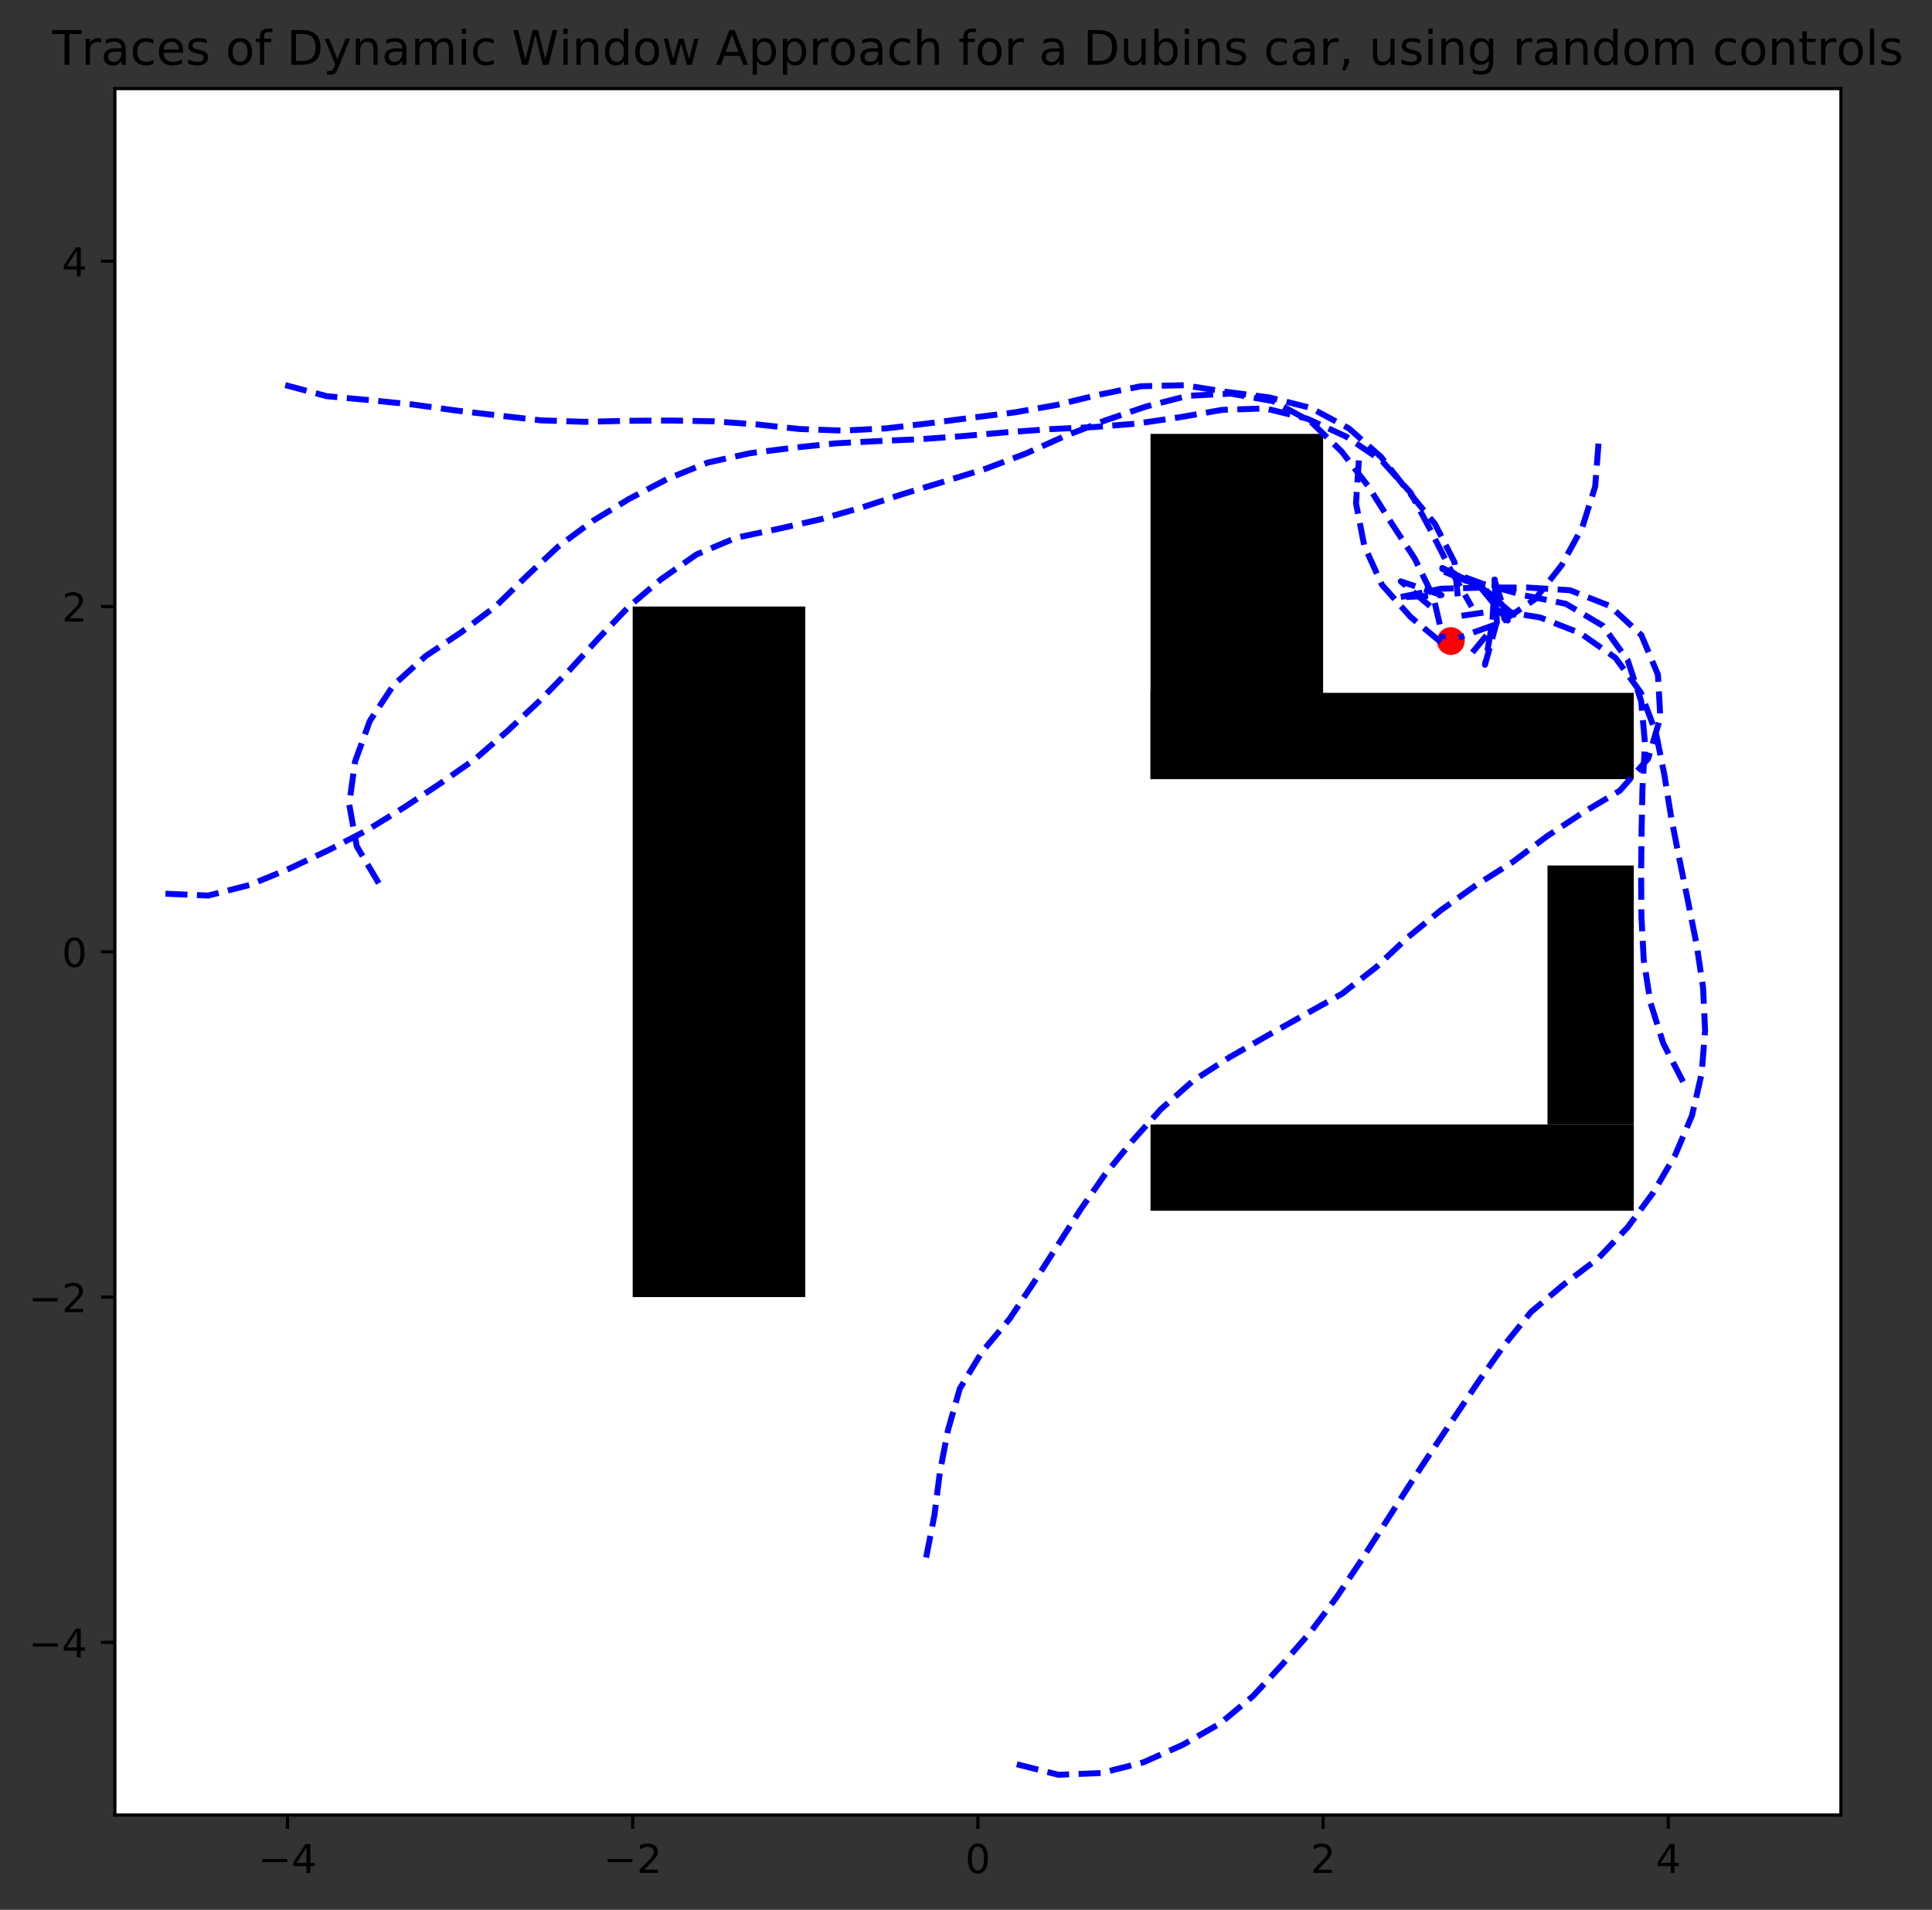 <?xml version="1.0" encoding="utf-8" standalone="no"?>
<!DOCTYPE svg PUBLIC "-//W3C//DTD SVG 1.1//EN"
  "http://www.w3.org/Graphics/SVG/1.1/DTD/svg11.dtd">
<!-- Created with matplotlib (https://matplotlib.org/) -->
<svg height="481.076pt" version="1.1" viewBox="0 0 486.771 481.076" width="486.771pt" xmlns="http://www.w3.org/2000/svg" xmlns:xlink="http://www.w3.org/1999/xlink">
 <rect x="0" y="0" width="486.771" height="481.076" fill="#333333" stroke="none"/>
 <defs>
  <style type="text/css">
*{stroke-linecap:butt;stroke-linejoin:round;}
  </style>
 </defs>
 <g id="figure_1">
  <g id="patch_1">
   <path d="M 0 481.076 
L 486.771 481.076 
L 486.771 0 
L 0 0 
z
" style="fill:none;"/>
  </g>
  <g id="axes_1">
   <g id="patch_2">
    <path d="M 28.942 457.198 
L 463.822 457.198 
L 463.822 22.318 
L 28.942 22.318 
z
" style="fill:#ffffff;"/>
   </g>
   <g id="patch_3">
    <path clip-path="url(#pd0aa643919)" d="M 159.406 326.734 
L 202.894 326.734 
L 202.894 152.782 
L 159.406 152.782 
z
"/>
   </g>
   <g id="patch_4">
    <path clip-path="url(#pd0aa643919)" d="M 289.87 196.27 
L 333.358 196.27 
L 333.358 109.294 
L 289.87 109.294 
z
"/>
   </g>
   <g id="patch_5">
    <path clip-path="url(#pd0aa643919)" d="M 289.87 196.27 
L 411.637 196.27 
L 411.637 174.526 
L 289.87 174.526 
z
"/>
   </g>
   <g id="patch_6">
    <path clip-path="url(#pd0aa643919)" d="M 289.87 304.99 
L 411.637 304.99 
L 411.637 283.246 
L 289.87 283.246 
z
"/>
   </g>
   <g id="patch_7">
    <path clip-path="url(#pd0aa643919)" d="M 389.893 283.246 
L 411.637 283.246 
L 411.637 218.014 
L 389.893 218.014 
z
"/>
   </g>
   <g id="matplotlib.axis_1">
    <g id="xtick_1">
     <g id="line2d_1">
      <defs>
       <path d="M 0 0 
L 0 3.5 
" id="m5313e91fe2" style="stroke:#000000;stroke-width:0.8;"/>
      </defs>
      <g>
       <use style="stroke:#000000;stroke-width:0.8;" x="72.43" xlink:href="#m5313e91fe2" y="457.198"/>
      </g>
     </g>
     <g id="text_1">
      <!-- −4 -->
      <defs>
       <path d="M 10.594 35.5 
L 73.188 35.5 
L 73.188 27.203 
L 10.594 27.203 
z
" id="DejaVuSans-8722"/>
       <path d="M 37.797 64.312 
L 12.891 25.391 
L 37.797 25.391 
z
M 35.203 72.906 
L 47.609 72.906 
L 47.609 25.391 
L 58.016 25.391 
L 58.016 17.188 
L 47.609 17.188 
L 47.609 0 
L 37.797 0 
L 37.797 17.188 
L 4.891 17.188 
L 4.891 26.703 
z
" id="DejaVuSans-52"/>
      </defs>
      <g transform="translate(65.059 471.797)scale(0.1 -0.1)">
       <use xlink:href="#DejaVuSans-8722"/>
       <use x="83.789" xlink:href="#DejaVuSans-52"/>
      </g>
     </g>
    </g>
    <g id="xtick_2">
     <g id="line2d_2">
      <g>
       <use style="stroke:#000000;stroke-width:0.8;" x="159.406" xlink:href="#m5313e91fe2" y="457.198"/>
      </g>
     </g>
     <g id="text_2">
      <!-- −2 -->
      <defs>
       <path d="M 19.188 8.297 
L 53.609 8.297 
L 53.609 0 
L 7.328 0 
L 7.328 8.297 
Q 12.938 14.109 22.625 23.891 
Q 32.328 33.688 34.812 36.531 
Q 39.547 41.844 41.422 45.531 
Q 43.312 49.219 43.312 52.781 
Q 43.312 58.594 39.234 62.25 
Q 35.156 65.922 28.609 65.922 
Q 23.969 65.922 18.812 64.312 
Q 13.672 62.703 7.812 59.422 
L 7.812 69.391 
Q 13.766 71.781 18.938 73 
Q 24.125 74.219 28.422 74.219 
Q 39.75 74.219 46.484 68.547 
Q 53.219 62.891 53.219 53.422 
Q 53.219 48.922 51.531 44.891 
Q 49.859 40.875 45.406 35.406 
Q 44.188 33.984 37.641 27.219 
Q 31.109 20.453 19.188 8.297 
z
" id="DejaVuSans-50"/>
      </defs>
      <g transform="translate(152.035 471.797)scale(0.1 -0.1)">
       <use xlink:href="#DejaVuSans-8722"/>
       <use x="83.789" xlink:href="#DejaVuSans-50"/>
      </g>
     </g>
    </g>
    <g id="xtick_3">
     <g id="line2d_3">
      <g>
       <use style="stroke:#000000;stroke-width:0.8;" x="246.382" xlink:href="#m5313e91fe2" y="457.198"/>
      </g>
     </g>
     <g id="text_3">
      <!-- 0 -->
      <defs>
       <path d="M 31.781 66.406 
Q 24.172 66.406 20.328 58.906 
Q 16.5 51.422 16.5 36.375 
Q 16.5 21.391 20.328 13.891 
Q 24.172 6.391 31.781 6.391 
Q 39.453 6.391 43.281 13.891 
Q 47.125 21.391 47.125 36.375 
Q 47.125 51.422 43.281 58.906 
Q 39.453 66.406 31.781 66.406 
z
M 31.781 74.219 
Q 44.047 74.219 50.516 64.516 
Q 56.984 54.828 56.984 36.375 
Q 56.984 17.969 50.516 8.266 
Q 44.047 -1.422 31.781 -1.422 
Q 19.531 -1.422 13.062 8.266 
Q 6.594 17.969 6.594 36.375 
Q 6.594 54.828 13.062 64.516 
Q 19.531 74.219 31.781 74.219 
z
" id="DejaVuSans-48"/>
      </defs>
      <g transform="translate(243.201 471.797)scale(0.1 -0.1)">
       <use xlink:href="#DejaVuSans-48"/>
      </g>
     </g>
    </g>
    <g id="xtick_4">
     <g id="line2d_4">
      <g>
       <use style="stroke:#000000;stroke-width:0.8;" x="333.358" xlink:href="#m5313e91fe2" y="457.198"/>
      </g>
     </g>
     <g id="text_4">
      <!-- 2 -->
      <g transform="translate(330.177 471.797)scale(0.1 -0.1)">
       <use xlink:href="#DejaVuSans-50"/>
      </g>
     </g>
    </g>
    <g id="xtick_5">
     <g id="line2d_5">
      <g>
       <use style="stroke:#000000;stroke-width:0.8;" x="420.334" xlink:href="#m5313e91fe2" y="457.198"/>
      </g>
     </g>
     <g id="text_5">
      <!-- 4 -->
      <g transform="translate(417.153 471.797)scale(0.1 -0.1)">
       <use xlink:href="#DejaVuSans-52"/>
      </g>
     </g>
    </g>
   </g>
   <g id="matplotlib.axis_2">
    <g id="ytick_1">
     <g id="line2d_6">
      <defs>
       <path d="M 0 0 
L -3.5 0 
" id="m5d8edeed23" style="stroke:#000000;stroke-width:0.8;"/>
      </defs>
      <g>
       <use style="stroke:#000000;stroke-width:0.8;" x="28.942" xlink:href="#m5d8edeed23" y="413.71"/>
      </g>
     </g>
     <g id="text_6">
      <!-- −4 -->
      <g transform="translate(7.2 417.509)scale(0.1 -0.1)">
       <use xlink:href="#DejaVuSans-8722"/>
       <use x="83.789" xlink:href="#DejaVuSans-52"/>
      </g>
     </g>
    </g>
    <g id="ytick_2">
     <g id="line2d_7">
      <g>
       <use style="stroke:#000000;stroke-width:0.8;" x="28.942" xlink:href="#m5d8edeed23" y="326.734"/>
      </g>
     </g>
     <g id="text_7">
      <!-- −2 -->
      <g transform="translate(7.2 330.533)scale(0.1 -0.1)">
       <use xlink:href="#DejaVuSans-8722"/>
       <use x="83.789" xlink:href="#DejaVuSans-50"/>
      </g>
     </g>
    </g>
    <g id="ytick_3">
     <g id="line2d_8">
      <g>
       <use style="stroke:#000000;stroke-width:0.8;" x="28.942" xlink:href="#m5d8edeed23" y="239.758"/>
      </g>
     </g>
     <g id="text_8">
      <!-- 0 -->
      <g transform="translate(15.58 243.557)scale(0.1 -0.1)">
       <use xlink:href="#DejaVuSans-48"/>
      </g>
     </g>
    </g>
    <g id="ytick_4">
     <g id="line2d_9">
      <g>
       <use style="stroke:#000000;stroke-width:0.8;" x="28.942" xlink:href="#m5d8edeed23" y="152.782"/>
      </g>
     </g>
     <g id="text_9">
      <!-- 2 -->
      <g transform="translate(15.58 156.581)scale(0.1 -0.1)">
       <use xlink:href="#DejaVuSans-50"/>
      </g>
     </g>
    </g>
    <g id="ytick_5">
     <g id="line2d_10">
      <g>
       <use style="stroke:#000000;stroke-width:0.8;" x="28.942" xlink:href="#m5d8edeed23" y="65.806"/>
      </g>
     </g>
     <g id="text_10">
      <!-- 4 -->
      <g transform="translate(15.58 69.605)scale(0.1 -0.1)">
       <use xlink:href="#DejaVuSans-52"/>
      </g>
     </g>
    </g>
   </g>
   <g id="PathCollection_1">
    <defs>
     <path d="M 0 3 
C 0.796 3 1.559 2.684 2.121 2.121 
C 2.684 1.559 3 0.796 3 0 
C 3 -0.796 2.684 -1.559 2.121 -2.121 
C 1.559 -2.684 0.796 -3 0 -3 
C -0.796 -3 -1.559 -2.684 -2.121 -2.121 
C -2.684 -1.559 -3 -0.796 -3 0 
C -3 0.796 -2.684 1.559 -2.121 2.121 
C -1.559 2.684 -0.796 3 0 3 
z
" id="md22d8a35e9" style="stroke:#ff0000;"/>
    </defs>
    <g clip-path="url(#pd0aa643919)">
     <use style="fill:#ff0000;stroke:#ff0000;" x="365.539" xlink:href="#md22d8a35e9" y="161.48"/>
    </g>
   </g>
   <g id="line2d_11">
    <path clip-path="url(#pd0aa643919)" d="M 424.053 272.501 
L 419.072 262.857 
L 415.82 252.493 
L 414.142 241.762 
L 413.563 230.906 
L 413.483 220.035 
L 413.603 209.164 
L 413.836 198.295 
L 414.472 187.443 
L 413.513 176.667 
L 410.114 166.346 
L 403.826 157.614 
L 394.515 152.093 
L 383.913 149.941 
L 373.545 147.045 
L 363.389 143.304 
L 373.236 147.684 
L 381.374 154.878 
L 373.112 147.835 
L 363.146 143.715 
L 373.109 147.843 
L 363.39 143.069 
L 373.023 147.991 
L 379.872 156.304 
L 376.504 146.003 
L 377.14 156.829 
L 376.616 145.992 
L 375.995 156.761 
L 374.144 167.455 
L 377.015 157.045 
L 370.142 165.353 
L 370.142 165.353 
L 370.142 165.353 
L 370.142 165.353 
L 370.142 165.353 
L 370.142 165.353 
L 370.142 165.353 
L 370.142 165.353 
L 370.142 165.353 
L 370.142 165.353 
" style="fill:none;stroke:#0000ff;stroke-dasharray:5.55,2.4;stroke-dashoffset:0;stroke-width:1.5;"/>
   </g>
   <g id="line2d_12">
    <path clip-path="url(#pd0aa643919)" d="M 233.337 392.33 
L 235.433 381.671 
L 236.797 370.885 
L 238.849 360.215 
L 241.837 349.763 
L 247.413 340.551 
L 254.37 332.215 
L 260.397 323.167 
L 266.279 314.024 
L 272.129 304.86 
L 278.333 295.937 
L 285.207 287.515 
L 292.466 279.423 
L 300.604 272.24 
L 309.738 266.352 
L 319.174 260.952 
L 328.65 255.623 
L 338.141 250.32 
L 346.685 243.663 
L 354.587 236.204 
L 362.994 229.311 
L 371.845 223.006 
L 381.035 217.198 
L 389.724 210.684 
L 398.771 204.72 
L 408.103 199.175 
L 415.252 191.095 
L 418.328 180.758 
L 417.72 169.932 
L 413.545 159.985 
L 405.627 152.651 
L 395.559 148.674 
L 384.751 147.995 
L 373.893 148.007 
L 363.048 148.298 
L 352.407 150.492 
L 363.182 149.912 
L 352.931 146.446 
L 361.172 153.417 
L 361.172 153.417 
" style="fill:none;stroke:#0000ff;stroke-dasharray:5.55,2.4;stroke-dashoffset:0;stroke-width:1.5;"/>
   </g>
   <g id="line2d_13">
    <path clip-path="url(#pd0aa643919)" d="M 342.363 115.988 
L 341.649 126.787 
L 343.722 137.444 
L 348.182 147.32 
L 355.378 155.405 
L 363.742 162.35 
L 363.742 162.35 
L 363.742 162.35 
L 363.742 162.35 
L 363.742 162.35 
L 363.742 162.35 
L 363.742 162.35 
L 363.742 162.35 
L 363.742 162.35 
L 363.742 162.35 
L 363.742 162.35 
L 363.742 162.35 
L 363.742 162.35 
L 363.742 162.35 
L 363.742 162.35 
L 363.742 162.35 
L 363.742 162.35 
L 363.742 162.35 
L 363.742 162.35 
L 363.742 162.35 
L 363.742 162.35 
L 363.742 162.35 
L 363.742 162.35 
L 363.742 162.35 
L 363.742 162.35 
L 363.742 162.35 
L 363.742 162.35 
L 363.742 162.35 
L 363.742 162.35 
L 363.742 162.35 
L 363.742 162.35 
L 363.742 162.35 
L 363.742 162.35 
L 363.742 162.35 
L 363.742 162.35 
" style="fill:none;stroke:#0000ff;stroke-dasharray:5.55,2.4;stroke-dashoffset:0;stroke-width:1.5;"/>
   </g>
   <g id="line2d_14">
    <path clip-path="url(#pd0aa643919)" d="M 71.872 97.004 
L 82.361 99.804 
L 93.177 100.796 
L 103.98 101.889 
L 114.744 103.386 
L 125.541 104.656 
L 136.341 105.889 
L 147.202 106.257 
L 158.071 106.002 
L 168.942 105.932 
L 179.812 106.127 
L 190.65 106.912 
L 201.459 108.069 
L 212.32 108.465 
L 223.175 107.915 
L 233.971 106.641 
L 244.75 105.228 
L 255.54 103.898 
L 266.244 102.011 
L 276.806 99.439 
L 287.457 97.291 
L 298.302 97.034 
L 309.037 98.711 
L 319.803 100.112 
L 330.268 102.756 
L 339.841 107.906 
L 347.928 115.071 
L 354.666 123.602 
L 361.557 132.011 
L 366.466 141.617 
L 367.483 152.393 
L 367.483 152.393 
L 367.483 152.393 
L 367.483 152.393 
L 367.483 152.393 
L 367.483 152.393 
L 367.483 152.393 
L 367.483 152.393 
L 367.483 152.393 
L 367.483 152.393 
" style="fill:none;stroke:#0000ff;stroke-dasharray:5.55,2.4;stroke-dashoffset:0;stroke-width:1.5;"/>
   </g>
   <g id="line2d_15">
    <path clip-path="url(#pd0aa643919)" d="M 402.748 111.741 
L 401.91 122.551 
L 398.639 132.9 
L 393.427 142.423 
L 386.726 150.973 
L 377.783 156.962 
L 367.548 160.63 
L 367.548 160.63 
L 367.548 160.63 
L 367.548 160.63 
L 367.548 160.63 
L 367.548 160.63 
L 367.548 160.63 
L 367.548 160.63 
L 367.548 160.63 
L 367.548 160.63 
L 367.548 160.63 
L 367.548 160.63 
L 367.548 160.63 
L 367.548 160.63 
L 367.548 160.63 
L 367.548 160.63 
L 367.548 160.63 
L 367.548 160.63 
L 367.548 160.63 
L 367.548 160.63 
L 367.548 160.63 
L 367.548 160.63 
L 367.548 160.63 
L 367.548 160.63 
L 367.548 160.63 
L 367.548 160.63 
L 367.548 160.63 
L 367.548 160.63 
L 367.548 160.63 
L 367.548 160.63 
L 367.548 160.63 
L 367.548 160.63 
L 367.548 160.63 
L 367.548 160.63 
" style="fill:none;stroke:#0000ff;stroke-dasharray:5.55,2.4;stroke-dashoffset:0;stroke-width:1.5;"/>
   </g>
   <g id="line2d_16">
    <path clip-path="url(#pd0aa643919)" d="M 41.68 225.123 
L 52.492 225.592 
L 62.992 222.891 
L 73.039 218.738 
L 82.868 214.098 
L 92.523 209.1 
L 101.774 203.407 
L 110.838 197.411 
L 119.738 191.181 
L 127.95 184.059 
L 135.868 176.61 
L 143.467 168.838 
L 150.785 160.797 
L 158.296 152.939 
L 166.569 145.902 
L 175.48 139.674 
L 185.429 135.462 
L 196.067 133.218 
L 206.672 130.825 
L 217.121 127.834 
L 227.454 124.454 
L 237.859 121.304 
L 248.25 118.106 
L 258.417 114.265 
L 268.342 109.828 
L 278.472 105.903 
L 288.761 102.396 
L 299.274 99.702 
L 310.115 99.151 
L 320.788 101.053 
L 330.273 106.228 
L 338.072 113.787 
L 344.675 122.413 
L 350.478 131.606 
L 356.44 140.694 
L 361.162 150.431 
L 363.618 161.016 
L 363.618 161.016 
L 363.618 161.016 
L 363.618 161.016 
" style="fill:none;stroke:#0000ff;stroke-dasharray:5.55,2.4;stroke-dashoffset:0;stroke-width:1.5;"/>
   </g>
   <g id="line2d_17">
    <path clip-path="url(#pd0aa643919)" d="M 256.191 444.415 
L 266.665 447.063 
L 277.512 446.617 
L 288.025 443.941 
L 297.956 439.531 
L 307.398 434.148 
L 315.728 427.21 
L 323.11 419.229 
L 330.244 411.026 
L 336.767 402.333 
L 342.809 393.295 
L 348.69 384.151 
L 354.53 374.98 
L 360.487 365.886 
L 366.556 356.865 
L 372.615 347.838 
L 378.896 338.966 
L 385.717 330.503 
L 394.007 323.537 
L 402.659 316.987 
L 410.133 309.101 
L 416.584 300.359 
L 422.059 290.97 
L 426.309 280.976 
L 428.745 270.397 
L 429.595 259.564 
L 429.088 248.713 
L 427.46 237.965 
L 425.348 227.3 
L 423.176 216.648 
L 421.069 205.982 
L 419.355 195.248 
L 417.22 184.599 
L 413.394 174.437 
L 407.014 165.71 
L 398.142 159.49 
L 388.032 155.536 
L 377.325 153.796 
L 366.63 155.344 
L 366.63 155.344 
" style="fill:none;stroke:#0000ff;stroke-dasharray:5.55,2.4;stroke-dashoffset:0;stroke-width:1.5;"/>
   </g>
   <g id="line2d_18">
    <path clip-path="url(#pd0aa643919)" d="M 95.439 222.493 
L 89.893 213.196 
L 87.975 202.567 
L 89.46 191.822 
L 93.169 181.619 
L 99.147 172.581 
L 107.189 165.298 
L 116.221 159.25 
L 124.895 152.721 
L 132.677 145.132 
L 140.607 137.703 
L 149.335 131.232 
L 158.63 125.596 
L 168.276 120.584 
L 178.35 116.515 
L 188.946 114.166 
L 199.732 112.805 
L 210.543 111.675 
L 221.399 111.097 
L 232.26 110.607 
L 243.102 109.812 
L 253.933 108.861 
L 264.777 108.097 
L 275.637 107.57 
L 286.471 106.699 
L 297.224 105.107 
L 307.935 103.244 
L 318.769 102.881 
L 329.3 105.441 
L 339.173 109.98 
L 348.156 116.067 
L 355.406 124.125 
L 360.508 133.701 
L 365.411 143.388 
L 370.792 152.832 
L 370.792 152.832 
L 370.792 152.832 
L 370.792 152.832 
L 370.792 152.832 
L 370.792 152.832 
" style="fill:none;stroke:#0000ff;stroke-dasharray:5.55,2.4;stroke-dashoffset:0;stroke-width:1.5;"/>
   </g>
   <g id="patch_8">
    <path d="M 28.942 457.198 
L 28.942 22.318 
" style="fill:none;stroke:#000000;stroke-linecap:square;stroke-linejoin:miter;stroke-width:0.8;"/>
   </g>
   <g id="patch_9">
    <path d="M 463.822 457.198 
L 463.822 22.318 
" style="fill:none;stroke:#000000;stroke-linecap:square;stroke-linejoin:miter;stroke-width:0.8;"/>
   </g>
   <g id="patch_10">
    <path d="M 28.942 457.198 
L 463.822 457.198 
" style="fill:none;stroke:#000000;stroke-linecap:square;stroke-linejoin:miter;stroke-width:0.8;"/>
   </g>
   <g id="patch_11">
    <path d="M 28.942 22.318 
L 463.822 22.318 
" style="fill:none;stroke:#000000;stroke-linecap:square;stroke-linejoin:miter;stroke-width:0.8;"/>
   </g>
   <g id="text_11">
    <!-- Traces of Dynamic Window Approach for a Dubins car, using random controls -->
    <defs>
     <path d="M -0.297 72.906 
L 61.375 72.906 
L 61.375 64.594 
L 35.5 64.594 
L 35.5 0 
L 25.594 0 
L 25.594 64.594 
L -0.297 64.594 
z
" id="DejaVuSans-84"/>
     <path d="M 41.109 46.297 
Q 39.594 47.172 37.812 47.578 
Q 36.031 48 33.891 48 
Q 26.266 48 22.188 43.047 
Q 18.109 38.094 18.109 28.812 
L 18.109 0 
L 9.078 0 
L 9.078 54.688 
L 18.109 54.688 
L 18.109 46.188 
Q 20.953 51.172 25.484 53.578 
Q 30.031 56 36.531 56 
Q 37.453 56 38.578 55.875 
Q 39.703 55.766 41.062 55.516 
z
" id="DejaVuSans-114"/>
     <path d="M 34.281 27.484 
Q 23.391 27.484 19.188 25 
Q 14.984 22.516 14.984 16.5 
Q 14.984 11.719 18.141 8.906 
Q 21.297 6.109 26.703 6.109 
Q 34.188 6.109 38.703 11.406 
Q 43.219 16.703 43.219 25.484 
L 43.219 27.484 
z
M 52.203 31.203 
L 52.203 0 
L 43.219 0 
L 43.219 8.297 
Q 40.141 3.328 35.547 0.953 
Q 30.953 -1.422 24.312 -1.422 
Q 15.922 -1.422 10.953 3.297 
Q 6 8.016 6 15.922 
Q 6 25.141 12.172 29.828 
Q 18.359 34.516 30.609 34.516 
L 43.219 34.516 
L 43.219 35.406 
Q 43.219 41.609 39.141 45 
Q 35.062 48.391 27.688 48.391 
Q 23 48.391 18.547 47.266 
Q 14.109 46.141 10.016 43.891 
L 10.016 52.203 
Q 14.938 54.109 19.578 55.047 
Q 24.219 56 28.609 56 
Q 40.484 56 46.344 49.844 
Q 52.203 43.703 52.203 31.203 
z
" id="DejaVuSans-97"/>
     <path d="M 48.781 52.594 
L 48.781 44.188 
Q 44.969 46.297 41.141 47.344 
Q 37.312 48.391 33.406 48.391 
Q 24.656 48.391 19.812 42.844 
Q 14.984 37.312 14.984 27.297 
Q 14.984 17.281 19.812 11.734 
Q 24.656 6.203 33.406 6.203 
Q 37.312 6.203 41.141 7.25 
Q 44.969 8.297 48.781 10.406 
L 48.781 2.094 
Q 45.016 0.344 40.984 -0.531 
Q 36.969 -1.422 32.422 -1.422 
Q 20.062 -1.422 12.781 6.344 
Q 5.516 14.109 5.516 27.297 
Q 5.516 40.672 12.859 48.328 
Q 20.219 56 33.016 56 
Q 37.156 56 41.109 55.141 
Q 45.062 54.297 48.781 52.594 
z
" id="DejaVuSans-99"/>
     <path d="M 56.203 29.594 
L 56.203 25.203 
L 14.891 25.203 
Q 15.484 15.922 20.484 11.062 
Q 25.484 6.203 34.422 6.203 
Q 39.594 6.203 44.453 7.469 
Q 49.312 8.734 54.109 11.281 
L 54.109 2.781 
Q 49.266 0.734 44.188 -0.344 
Q 39.109 -1.422 33.891 -1.422 
Q 20.797 -1.422 13.156 6.188 
Q 5.516 13.812 5.516 26.812 
Q 5.516 40.234 12.766 48.109 
Q 20.016 56 32.328 56 
Q 43.359 56 49.781 48.891 
Q 56.203 41.797 56.203 29.594 
z
M 47.219 32.234 
Q 47.125 39.594 43.094 43.984 
Q 39.062 48.391 32.422 48.391 
Q 24.906 48.391 20.391 44.141 
Q 15.875 39.891 15.188 32.172 
z
" id="DejaVuSans-101"/>
     <path d="M 44.281 53.078 
L 44.281 44.578 
Q 40.484 46.531 36.375 47.5 
Q 32.281 48.484 27.875 48.484 
Q 21.188 48.484 17.844 46.438 
Q 14.5 44.391 14.5 40.281 
Q 14.5 37.156 16.891 35.375 
Q 19.281 33.594 26.516 31.984 
L 29.594 31.297 
Q 39.156 29.25 43.188 25.516 
Q 47.219 21.781 47.219 15.094 
Q 47.219 7.469 41.188 3.016 
Q 35.156 -1.422 24.609 -1.422 
Q 20.219 -1.422 15.453 -0.562 
Q 10.688 0.297 5.422 2 
L 5.422 11.281 
Q 10.406 8.688 15.234 7.391 
Q 20.062 6.109 24.812 6.109 
Q 31.156 6.109 34.562 8.281 
Q 37.984 10.453 37.984 14.406 
Q 37.984 18.062 35.516 20.016 
Q 33.062 21.969 24.703 23.781 
L 21.578 24.516 
Q 13.234 26.266 9.516 29.906 
Q 5.812 33.547 5.812 39.891 
Q 5.812 47.609 11.281 51.797 
Q 16.75 56 26.812 56 
Q 31.781 56 36.172 55.266 
Q 40.578 54.547 44.281 53.078 
z
" id="DejaVuSans-115"/>
     <path id="DejaVuSans-32"/>
     <path d="M 30.609 48.391 
Q 23.391 48.391 19.188 42.75 
Q 14.984 37.109 14.984 27.297 
Q 14.984 17.484 19.156 11.844 
Q 23.344 6.203 30.609 6.203 
Q 37.797 6.203 41.984 11.859 
Q 46.188 17.531 46.188 27.297 
Q 46.188 37.016 41.984 42.703 
Q 37.797 48.391 30.609 48.391 
z
M 30.609 56 
Q 42.328 56 49.016 48.375 
Q 55.719 40.766 55.719 27.297 
Q 55.719 13.875 49.016 6.219 
Q 42.328 -1.422 30.609 -1.422 
Q 18.844 -1.422 12.172 6.219 
Q 5.516 13.875 5.516 27.297 
Q 5.516 40.766 12.172 48.375 
Q 18.844 56 30.609 56 
z
" id="DejaVuSans-111"/>
     <path d="M 37.109 75.984 
L 37.109 68.5 
L 28.516 68.5 
Q 23.688 68.5 21.797 66.547 
Q 19.922 64.594 19.922 59.516 
L 19.922 54.688 
L 34.719 54.688 
L 34.719 47.703 
L 19.922 47.703 
L 19.922 0 
L 10.891 0 
L 10.891 47.703 
L 2.297 47.703 
L 2.297 54.688 
L 10.891 54.688 
L 10.891 58.5 
Q 10.891 67.625 15.141 71.797 
Q 19.391 75.984 28.609 75.984 
z
" id="DejaVuSans-102"/>
     <path d="M 19.672 64.797 
L 19.672 8.109 
L 31.594 8.109 
Q 46.688 8.109 53.688 14.938 
Q 60.688 21.781 60.688 36.531 
Q 60.688 51.172 53.688 57.984 
Q 46.688 64.797 31.594 64.797 
z
M 9.812 72.906 
L 30.078 72.906 
Q 51.266 72.906 61.172 64.094 
Q 71.094 55.281 71.094 36.531 
Q 71.094 17.672 61.125 8.828 
Q 51.172 0 30.078 0 
L 9.812 0 
z
" id="DejaVuSans-68"/>
     <path d="M 32.172 -5.078 
Q 28.375 -14.844 24.75 -17.812 
Q 21.141 -20.797 15.094 -20.797 
L 7.906 -20.797 
L 7.906 -13.281 
L 13.188 -13.281 
Q 16.891 -13.281 18.938 -11.516 
Q 21 -9.766 23.484 -3.219 
L 25.094 0.875 
L 2.984 54.688 
L 12.5 54.688 
L 29.594 11.922 
L 46.688 54.688 
L 56.203 54.688 
z
" id="DejaVuSans-121"/>
     <path d="M 54.891 33.016 
L 54.891 0 
L 45.906 0 
L 45.906 32.719 
Q 45.906 40.484 42.875 44.328 
Q 39.844 48.188 33.797 48.188 
Q 26.516 48.188 22.312 43.547 
Q 18.109 38.922 18.109 30.906 
L 18.109 0 
L 9.078 0 
L 9.078 54.688 
L 18.109 54.688 
L 18.109 46.188 
Q 21.344 51.125 25.703 53.562 
Q 30.078 56 35.797 56 
Q 45.219 56 50.047 50.172 
Q 54.891 44.344 54.891 33.016 
z
" id="DejaVuSans-110"/>
     <path d="M 52 44.188 
Q 55.375 50.25 60.062 53.125 
Q 64.75 56 71.094 56 
Q 79.641 56 84.281 50.016 
Q 88.922 44.047 88.922 33.016 
L 88.922 0 
L 79.891 0 
L 79.891 32.719 
Q 79.891 40.578 77.094 44.375 
Q 74.312 48.188 68.609 48.188 
Q 61.625 48.188 57.562 43.547 
Q 53.516 38.922 53.516 30.906 
L 53.516 0 
L 44.484 0 
L 44.484 32.719 
Q 44.484 40.625 41.703 44.406 
Q 38.922 48.188 33.109 48.188 
Q 26.219 48.188 22.156 43.531 
Q 18.109 38.875 18.109 30.906 
L 18.109 0 
L 9.078 0 
L 9.078 54.688 
L 18.109 54.688 
L 18.109 46.188 
Q 21.188 51.219 25.484 53.609 
Q 29.781 56 35.688 56 
Q 41.656 56 45.828 52.969 
Q 50 49.953 52 44.188 
z
" id="DejaVuSans-109"/>
     <path d="M 9.422 54.688 
L 18.406 54.688 
L 18.406 0 
L 9.422 0 
z
M 9.422 75.984 
L 18.406 75.984 
L 18.406 64.594 
L 9.422 64.594 
z
" id="DejaVuSans-105"/>
     <path d="M 3.328 72.906 
L 13.281 72.906 
L 28.609 11.281 
L 43.891 72.906 
L 54.984 72.906 
L 70.312 11.281 
L 85.594 72.906 
L 95.609 72.906 
L 77.297 0 
L 64.891 0 
L 49.516 63.281 
L 33.984 0 
L 21.578 0 
z
" id="DejaVuSans-87"/>
     <path d="M 45.406 46.391 
L 45.406 75.984 
L 54.391 75.984 
L 54.391 0 
L 45.406 0 
L 45.406 8.203 
Q 42.578 3.328 38.25 0.953 
Q 33.938 -1.422 27.875 -1.422 
Q 17.969 -1.422 11.734 6.484 
Q 5.516 14.406 5.516 27.297 
Q 5.516 40.188 11.734 48.094 
Q 17.969 56 27.875 56 
Q 33.938 56 38.25 53.625 
Q 42.578 51.266 45.406 46.391 
z
M 14.797 27.297 
Q 14.797 17.391 18.875 11.75 
Q 22.953 6.109 30.078 6.109 
Q 37.203 6.109 41.297 11.75 
Q 45.406 17.391 45.406 27.297 
Q 45.406 37.203 41.297 42.844 
Q 37.203 48.484 30.078 48.484 
Q 22.953 48.484 18.875 42.844 
Q 14.797 37.203 14.797 27.297 
z
" id="DejaVuSans-100"/>
     <path d="M 4.203 54.688 
L 13.188 54.688 
L 24.422 12.016 
L 35.594 54.688 
L 46.188 54.688 
L 57.422 12.016 
L 68.609 54.688 
L 77.594 54.688 
L 63.281 0 
L 52.688 0 
L 40.922 44.828 
L 29.109 0 
L 18.5 0 
z
" id="DejaVuSans-119"/>
     <path d="M 34.188 63.188 
L 20.797 26.906 
L 47.609 26.906 
z
M 28.609 72.906 
L 39.797 72.906 
L 67.578 0 
L 57.328 0 
L 50.688 18.703 
L 17.828 18.703 
L 11.188 0 
L 0.781 0 
z
" id="DejaVuSans-65"/>
     <path d="M 18.109 8.203 
L 18.109 -20.797 
L 9.078 -20.797 
L 9.078 54.688 
L 18.109 54.688 
L 18.109 46.391 
Q 20.953 51.266 25.266 53.625 
Q 29.594 56 35.594 56 
Q 45.562 56 51.781 48.094 
Q 58.016 40.188 58.016 27.297 
Q 58.016 14.406 51.781 6.484 
Q 45.562 -1.422 35.594 -1.422 
Q 29.594 -1.422 25.266 0.953 
Q 20.953 3.328 18.109 8.203 
z
M 48.688 27.297 
Q 48.688 37.203 44.609 42.844 
Q 40.531 48.484 33.406 48.484 
Q 26.266 48.484 22.188 42.844 
Q 18.109 37.203 18.109 27.297 
Q 18.109 17.391 22.188 11.75 
Q 26.266 6.109 33.406 6.109 
Q 40.531 6.109 44.609 11.75 
Q 48.688 17.391 48.688 27.297 
z
" id="DejaVuSans-112"/>
     <path d="M 54.891 33.016 
L 54.891 0 
L 45.906 0 
L 45.906 32.719 
Q 45.906 40.484 42.875 44.328 
Q 39.844 48.188 33.797 48.188 
Q 26.516 48.188 22.312 43.547 
Q 18.109 38.922 18.109 30.906 
L 18.109 0 
L 9.078 0 
L 9.078 75.984 
L 18.109 75.984 
L 18.109 46.188 
Q 21.344 51.125 25.703 53.562 
Q 30.078 56 35.797 56 
Q 45.219 56 50.047 50.172 
Q 54.891 44.344 54.891 33.016 
z
" id="DejaVuSans-104"/>
     <path d="M 8.5 21.578 
L 8.5 54.688 
L 17.484 54.688 
L 17.484 21.922 
Q 17.484 14.156 20.5 10.266 
Q 23.531 6.391 29.594 6.391 
Q 36.859 6.391 41.078 11.031 
Q 45.312 15.672 45.312 23.688 
L 45.312 54.688 
L 54.297 54.688 
L 54.297 0 
L 45.312 0 
L 45.312 8.406 
Q 42.047 3.422 37.719 1 
Q 33.406 -1.422 27.688 -1.422 
Q 18.266 -1.422 13.375 4.438 
Q 8.5 10.297 8.5 21.578 
z
M 31.109 56 
z
" id="DejaVuSans-117"/>
     <path d="M 48.688 27.297 
Q 48.688 37.203 44.609 42.844 
Q 40.531 48.484 33.406 48.484 
Q 26.266 48.484 22.188 42.844 
Q 18.109 37.203 18.109 27.297 
Q 18.109 17.391 22.188 11.75 
Q 26.266 6.109 33.406 6.109 
Q 40.531 6.109 44.609 11.75 
Q 48.688 17.391 48.688 27.297 
z
M 18.109 46.391 
Q 20.953 51.266 25.266 53.625 
Q 29.594 56 35.594 56 
Q 45.562 56 51.781 48.094 
Q 58.016 40.188 58.016 27.297 
Q 58.016 14.406 51.781 6.484 
Q 45.562 -1.422 35.594 -1.422 
Q 29.594 -1.422 25.266 0.953 
Q 20.953 3.328 18.109 8.203 
L 18.109 0 
L 9.078 0 
L 9.078 75.984 
L 18.109 75.984 
z
" id="DejaVuSans-98"/>
     <path d="M 11.719 12.406 
L 22.016 12.406 
L 22.016 4 
L 14.016 -11.625 
L 7.719 -11.625 
L 11.719 4 
z
" id="DejaVuSans-44"/>
     <path d="M 45.406 27.984 
Q 45.406 37.75 41.375 43.109 
Q 37.359 48.484 30.078 48.484 
Q 22.859 48.484 18.828 43.109 
Q 14.797 37.75 14.797 27.984 
Q 14.797 18.266 18.828 12.891 
Q 22.859 7.516 30.078 7.516 
Q 37.359 7.516 41.375 12.891 
Q 45.406 18.266 45.406 27.984 
z
M 54.391 6.781 
Q 54.391 -7.172 48.188 -13.984 
Q 42 -20.797 29.203 -20.797 
Q 24.469 -20.797 20.266 -20.094 
Q 16.062 -19.391 12.109 -17.922 
L 12.109 -9.188 
Q 16.062 -11.328 19.922 -12.344 
Q 23.781 -13.375 27.781 -13.375 
Q 36.625 -13.375 41.016 -8.766 
Q 45.406 -4.156 45.406 5.172 
L 45.406 9.625 
Q 42.625 4.781 38.281 2.391 
Q 33.938 0 27.875 0 
Q 17.828 0 11.672 7.656 
Q 5.516 15.328 5.516 27.984 
Q 5.516 40.672 11.672 48.328 
Q 17.828 56 27.875 56 
Q 33.938 56 38.281 53.609 
Q 42.625 51.219 45.406 46.391 
L 45.406 54.688 
L 54.391 54.688 
z
" id="DejaVuSans-103"/>
     <path d="M 18.312 70.219 
L 18.312 54.688 
L 36.812 54.688 
L 36.812 47.703 
L 18.312 47.703 
L 18.312 18.016 
Q 18.312 11.328 20.141 9.422 
Q 21.969 7.516 27.594 7.516 
L 36.812 7.516 
L 36.812 0 
L 27.594 0 
Q 17.188 0 13.234 3.875 
Q 9.281 7.766 9.281 18.016 
L 9.281 47.703 
L 2.688 47.703 
L 2.688 54.688 
L 9.281 54.688 
L 9.281 70.219 
z
" id="DejaVuSans-116"/>
     <path d="M 9.422 75.984 
L 18.406 75.984 
L 18.406 0 
L 9.422 0 
z
" id="DejaVuSans-108"/>
    </defs>
    <g transform="translate(13.193 16.318)scale(0.12 -0.12)">
     <use xlink:href="#DejaVuSans-84"/>
     <use x="60.865" xlink:href="#DejaVuSans-114"/>
     <use x="101.979" xlink:href="#DejaVuSans-97"/>
     <use x="163.258" xlink:href="#DejaVuSans-99"/>
     <use x="218.238" xlink:href="#DejaVuSans-101"/>
     <use x="279.762" xlink:href="#DejaVuSans-115"/>
     <use x="331.861" xlink:href="#DejaVuSans-32"/>
     <use x="363.648" xlink:href="#DejaVuSans-111"/>
     <use x="424.83" xlink:href="#DejaVuSans-102"/>
     <use x="460.035" xlink:href="#DejaVuSans-32"/>
     <use x="491.822" xlink:href="#DejaVuSans-68"/>
     <use x="568.824" xlink:href="#DejaVuSans-121"/>
     <use x="628.004" xlink:href="#DejaVuSans-110"/>
     <use x="691.383" xlink:href="#DejaVuSans-97"/>
     <use x="752.662" xlink:href="#DejaVuSans-109"/>
     <use x="850.074" xlink:href="#DejaVuSans-105"/>
     <use x="877.857" xlink:href="#DejaVuSans-99"/>
     <use x="932.838" xlink:href="#DejaVuSans-32"/>
     <use x="964.625" xlink:href="#DejaVuSans-87"/>
     <use x="1063.471" xlink:href="#DejaVuSans-105"/>
     <use x="1091.254" xlink:href="#DejaVuSans-110"/>
     <use x="1154.633" xlink:href="#DejaVuSans-100"/>
     <use x="1218.109" xlink:href="#DejaVuSans-111"/>
     <use x="1279.291" xlink:href="#DejaVuSans-119"/>
     <use x="1361.078" xlink:href="#DejaVuSans-32"/>
     <use x="1392.865" xlink:href="#DejaVuSans-65"/>
     <use x="1461.273" xlink:href="#DejaVuSans-112"/>
     <use x="1524.75" xlink:href="#DejaVuSans-112"/>
     <use x="1588.227" xlink:href="#DejaVuSans-114"/>
     <use x="1629.309" xlink:href="#DejaVuSans-111"/>
     <use x="1690.49" xlink:href="#DejaVuSans-97"/>
     <use x="1751.77" xlink:href="#DejaVuSans-99"/>
     <use x="1806.75" xlink:href="#DejaVuSans-104"/>
     <use x="1870.129" xlink:href="#DejaVuSans-32"/>
     <use x="1901.916" xlink:href="#DejaVuSans-102"/>
     <use x="1937.121" xlink:href="#DejaVuSans-111"/>
     <use x="1998.303" xlink:href="#DejaVuSans-114"/>
     <use x="2039.416" xlink:href="#DejaVuSans-32"/>
     <use x="2071.203" xlink:href="#DejaVuSans-97"/>
     <use x="2132.482" xlink:href="#DejaVuSans-32"/>
     <use x="2164.27" xlink:href="#DejaVuSans-68"/>
     <use x="2241.271" xlink:href="#DejaVuSans-117"/>
     <use x="2304.65" xlink:href="#DejaVuSans-98"/>
     <use x="2368.127" xlink:href="#DejaVuSans-105"/>
     <use x="2395.91" xlink:href="#DejaVuSans-110"/>
     <use x="2459.289" xlink:href="#DejaVuSans-115"/>
     <use x="2511.389" xlink:href="#DejaVuSans-32"/>
     <use x="2543.176" xlink:href="#DejaVuSans-99"/>
     <use x="2598.156" xlink:href="#DejaVuSans-97"/>
     <use x="2659.436" xlink:href="#DejaVuSans-114"/>
     <use x="2700.549" xlink:href="#DejaVuSans-44"/>
     <use x="2732.336" xlink:href="#DejaVuSans-32"/>
     <use x="2764.123" xlink:href="#DejaVuSans-117"/>
     <use x="2827.502" xlink:href="#DejaVuSans-115"/>
     <use x="2879.602" xlink:href="#DejaVuSans-105"/>
     <use x="2907.385" xlink:href="#DejaVuSans-110"/>
     <use x="2970.764" xlink:href="#DejaVuSans-103"/>
     <use x="3034.24" xlink:href="#DejaVuSans-32"/>
     <use x="3066.027" xlink:href="#DejaVuSans-114"/>
     <use x="3107.141" xlink:href="#DejaVuSans-97"/>
     <use x="3168.42" xlink:href="#DejaVuSans-110"/>
     <use x="3231.799" xlink:href="#DejaVuSans-100"/>
     <use x="3295.275" xlink:href="#DejaVuSans-111"/>
     <use x="3356.457" xlink:href="#DejaVuSans-109"/>
     <use x="3453.869" xlink:href="#DejaVuSans-32"/>
     <use x="3485.656" xlink:href="#DejaVuSans-99"/>
     <use x="3540.637" xlink:href="#DejaVuSans-111"/>
     <use x="3601.818" xlink:href="#DejaVuSans-110"/>
     <use x="3665.197" xlink:href="#DejaVuSans-116"/>
     <use x="3704.406" xlink:href="#DejaVuSans-114"/>
     <use x="3745.488" xlink:href="#DejaVuSans-111"/>
     <use x="3806.67" xlink:href="#DejaVuSans-108"/>
     <use x="3834.453" xlink:href="#DejaVuSans-115"/>
    </g>
   </g>
  </g>
 </g>
 <defs>
  <clipPath id="pd0aa643919">
   <rect height="434.88" width="434.88" x="28.942" y="22.318"/>
  </clipPath>
 </defs>
</svg>
